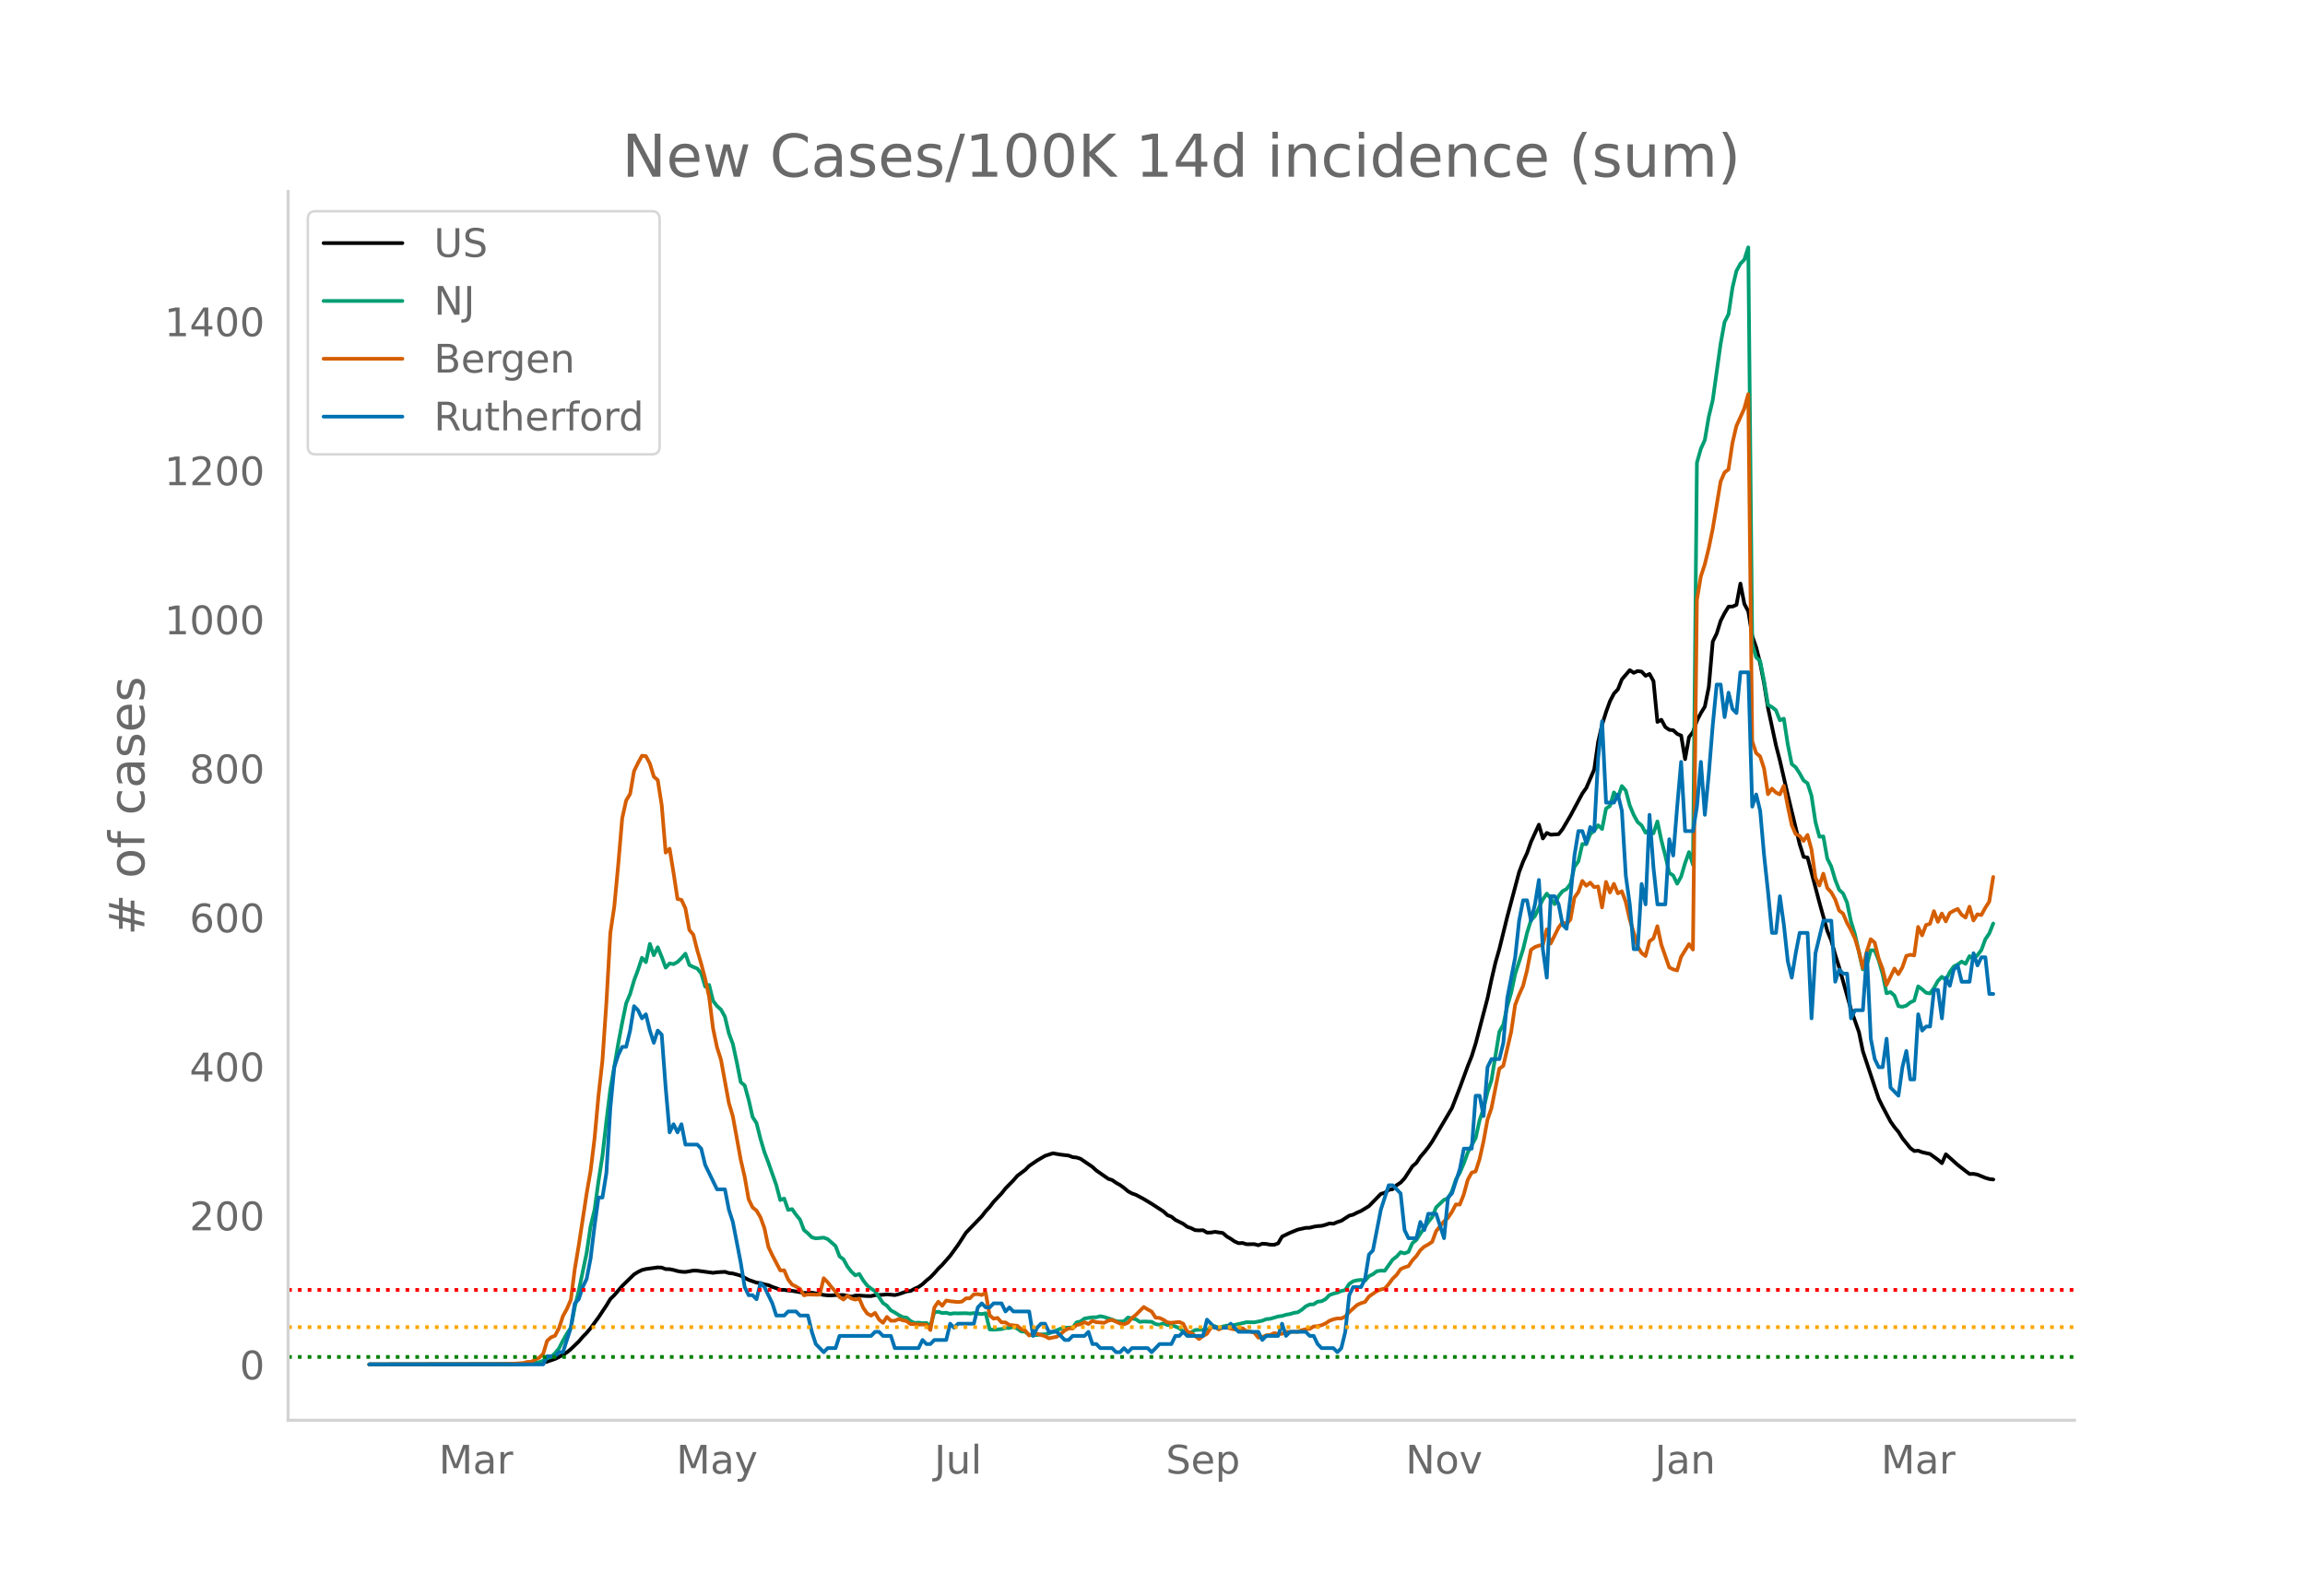 <svg height="864" viewBox="0 0 936 648" width="1248" xmlns="http://www.w3.org/2000/svg" xmlns:xlink="http://www.w3.org/1999/xlink"><defs><style>*{stroke-linecap:butt;stroke-linejoin:round}</style></defs><g id="figure_1"><path d="M0 648h936V0H0z" style="fill:#fff" id="patch_1"/><g id="axes_1"><path d="M117 576.72h725.4V77.76H117z" style="fill:none" id="patch_2"/><path clip-path="url(#p2ac4853258)" d="m149.973 554.039 57.762-.089 6.418-.17 4.814-.273 1.604-.222 1.605-.366 3.209-1.1 1.604-.778 3.21-1.88 1.604-1.326 3.209-3.076 1.604-1.88 1.605-1.643 1.604-1.895 3.21-4.388 3.208-4.828 1.605-2.635 1.604-1.574 3.21-3.723 4.813-4.705 1.605-.982 1.604-.795 1.605-.396 4.813-.662 1.605.074 1.604.618 1.605.026 1.604.325 1.605.444 1.604.276 1.605.085 3.209-.55 1.604.038 6.418.862 1.605-.227 3.209-.173 1.604.5 1.605.167 3.209.887 3.209 1.718 3.209 1.105 1.604.217 1.605.499 1.604.313 1.605.713 1.604.536 1.605.657 1.605.012 1.604.252 1.605.133 4.813.847 1.605.026 1.604-.136 4.814.945 1.604.156 1.605.024 1.604-.149 3.21.01 3.208.664 1.605-.452 1.604-.023 3.21.213 1.604.008 1.604-.379 3.21-.15 1.604-.179 3.209.303 1.604-.378 3.21-1.116 1.604-.196 1.604-.877 1.605-.715 1.604-1.13 1.605-1.5 1.604-1.302 1.605-1.657 1.604-1.847 1.605-1.564 3.209-3.665 3.21-4.41 3.208-4.96 6.418-6.66 1.605-2.072 1.604-1.725 1.605-2.093 3.209-3.385 1.604-2.034 3.21-3.28 1.604-1.856 3.209-2.417 1.604-1.614 3.21-2.19 3.208-1.881 3.21-1.047 3.208.55 3.21.374 1.604.621 1.604.17 1.605.518 4.813 3.283 1.605 1.476 4.814 3.356 1.604.528 1.605 1.107 1.604.9 1.605 1.153 1.604 1.372 1.605.886 1.604.561 3.21 1.717 3.208 1.938 4.814 3.118 1.604 1.489 1.605.624 1.604 1.307 3.21 1.605 1.604 1.19 1.604.566 1.605.802 1.604.096 1.605-.075 1.604.974 1.605-.034 1.604-.283 3.21.47 1.604 1.405 1.604.945 1.605 1.105 1.604.696 1.605-.093 1.604.508 3.21-.03 1.604.446 1.605-.629 1.604.1 1.605.297 1.604.04 1.605-.586 1.604-2.745 3.21-1.537 3.208-1.305 3.21-.696 1.604-.043 1.604-.413 1.605-.258 1.604-.102 1.605-.432 1.604-.55 1.605.119 1.604-.688 1.605-.505 3.209-2.088 1.604-.403 1.605-.826 1.604-.69 3.21-1.968 4.813-4.943 1.604-.459 1.605-1.182 1.604-.279 1.605-1.635 1.604-1.034 1.605-1.728 3.209-4.91 1.604-1.377 1.605-2.454 1.605-1.843 1.604-2.031 1.605-2.333 8.022-13.603 3.21-8.302 3.208-8.746 1.605-4.03 1.604-5.144 4.814-18.378 1.604-7.525 1.605-6.898 1.604-5.623 3.21-13.07 4.813-18.109 1.604-4.242 1.605-3.45 1.604-4.544 3.21-7 1.604 5.6 1.604-2.249 1.605.727 3.209-.227 1.604-2.085 3.21-5.456 4.813-8.989 1.605-2.264 3.209-7.47 1.604-11.278 1.605-6.885 1.604-5.188 1.605-4.412 1.604-3.068 1.605-1.725 1.604-4.041 3.21-3.734 1.604 1.084 1.604-.723 1.605.247 1.604 1.68 1.605-.742 1.604 2.92 1.605 16.556 1.604-.869 1.605 2.962 1.604 1.112 1.605.173 1.604 1.477 1.605.681 1.604 9.585 1.605-8.985 1.604-2.03 1.605-4.642 1.604-3.076 1.605-2.6 1.604-7.999 1.605-18.41 1.604-3.248 1.605-5.182 1.604-3.131 1.605-2.638 1.604-.03 1.605-.698 1.604-8.636 1.605 8.274 1.605 2.989 1.604 10.08 1.605 4.606 1.604 6.36 1.605 8.311 1.604 10.04 3.21 15.026 1.604 6.204 3.209 13.99 4.813 19.948 1.605 5.167 1.604.254 4.814 18.292 3.209 11.534 1.604 3.888 1.605 5.8 1.604 5.084 4.814 17.188 3.209 9.11 1.604 7.79 4.814 14.506 1.604 4.75 1.605 3.253 3.209 6.035 1.604 2.276 1.605 1.916 1.604 2.569 3.21 3.992 1.604 1.191 1.605-.12 1.604.609 3.21.73 3.208 2.35 1.605 1.369 1.604-3.6 4.814 4.303 3.209 2.495 1.604 1.188 1.605-.043 1.604.309 3.21 1.32 1.604.47 1.604.181h0" style="fill:none;stroke:#000;stroke-linecap:round;stroke-width:1.5" id="line2d_1"/><path clip-path="url(#p2ac4853258)" d="m149.973 554.04 60.971-.099 4.814-.235 3.209-.579 1.604-.538 1.605-1.046 1.604-.542 1.605-1.498 1.604-1.963 1.605-3.15 1.604-2.818 1.605-2.449 1.604-8.407 1.605-6.568 3.209-15.373 1.604-10.806 1.605-6.704 1.604-11.582 1.605-10.311 1.604-14.117 1.605-12.907 3.209-18.592 1.605-8.5 1.604-7.814 1.605-3.801 1.604-5.492 1.605-4.306 1.604-4.895 1.605 1.758 1.604-7.426 1.605 4.609 1.604-3.243 1.605 3.934 1.604 4.347 1.605-1.703 1.604.272 1.605-.868 1.604-1.557 1.605-1.82 1.604 4.613 1.605.804 1.604.627 1.605 1.99 1.604 5.354 1.605-.688 1.604 6.47 1.605 2.084 1.604 1.451 1.605 2.91 1.604 6.744 1.605 4.282 1.604 7.43 1.605 8.104 1.604 1.321 1.605 5.778 1.604 7.044 1.605 2.51 1.604 6.371 1.605 5.42 1.604 4.237 3.21 9.13 1.604 6.07 1.605-.613 1.604 4.599 1.605-.304 1.604 2.29 1.605 1.948 1.604 4.245 1.605 1.352 1.604 1.618 1.605.43 3.209-.307 1.604.586 3.21 2.82 1.604 4.197 1.604 1.182 1.605 2.94 1.604 2.081 1.605 1.502 1.604-.586 1.605 2.654 1.604 2.061 1.605 1.27 1.604 1.07 3.21 4.763 1.604 1.1 1.604 1.91 1.605.856 1.604 1.035 1.605.838 1.604.198 1.605 1.42 1.604.747 1.605-.126 1.604.204 1.605-.068 1.604 1.335 1.605-5.75 1.604-.136 1.605.518 1.605-.113 1.604.45 1.605-.245 1.604.054 3.21-.078 1.604.16 1.604-.208 3.21.395 1.604-.32 1.604 6.564 1.605.102 3.209-.245 1.604-.456 1.605.006 1.604-.439 1.605.705 1.604 1.145 1.605.095 1.604 1.363 1.605.099 1.604-.09 1.605-.282 1.604-.037 1.605-.34 4.813-1.953 1.605-.306 1.604-.123 1.605.065 1.604-2.18 1.605-.362 1.604-1.199 3.21-.5h1.604l1.604-.45 1.605.334 3.209 1.042 1.605.65 1.604.134 1.605-.079 1.604-1.54 3.21.72 1.604 1.049 1.604-.164 3.21.14 1.604.933 1.604.239 1.605-.549 1.604.668 1.605.112 1.604.484 1.605.725 1.604 1.19 1.605.722 1.604-.242 1.605-.947 1.604-.126 3.21.04 1.604-.947 1.604-.541 1.605.695 1.604-.555 1.605-.365 1.604.085 3.21-.715 3.208-.736 3.21.03 3.209-.64 1.604-.65 1.605-.13 3.209-.947 1.604-.204 1.605-.508 1.604-.269 1.605-.477 1.604-.252 1.605-1.025 1.604-1.366 1.605-.767 1.604-.068 1.605-1.083 1.604-.153 1.605-.862 1.604-1.656 1.605-.59 1.604-.404 1.605-.692 1.604-.344 1.605-2.5 1.604-1.08 1.605-.389 1.604-.18 1.605.306 1.604-1.812 1.605-.787 1.604-1.216 1.605-.238 1.604.044 3.21-4.53 1.604-1.223 1.604-1.775 1.605.463 1.604-.613 1.605-3.56 1.604-1.288 1.605-2.544 1.605-2.245 1.604-2.49 1.605-1.973 1.604-3.972 3.21-3.055 1.604-.6 1.604-2.847 1.605-4.814 1.604-2.725 1.605-3.802 1.604-4.404 3.21-5.88 1.604-7.256 1.604-4.752 1.605-6.615 1.604-4.84 3.21-19.707 1.604-2.899 1.604-7.501 1.605-5.488 1.604-7.562 3.21-9.988 1.604-6.66 1.604-5.188 1.605-1.696 3.209-6.728 1.604-2.378 1.605 1.877 1.604 2.381 1.605-3.307 1.604-1.976 1.605-.848 1.604-2.082 1.605-6.939 1.604-2.231 1.605-7.024 1.605.061 1.604-4.091 1.605-1.376 1.604-2.204 1.605 1.516 1.604-8.305 1.605-1.073 1.604-5.478 1.605 2.18 1.604-4.762 1.605 1.833 1.604 6.019 1.605 3.86 1.604 2.912 1.605 1.335 1.604 2.974 1.605-1.179 1.604 1.418 1.605-4.804 1.604 7.634 1.605 6.248 1.604 6.997 1.605 1.052 1.604 3.349 1.605-2.865 1.604-5.467 1.605-4.497 1.604 5.127 1.605-163.242 1.604-5.658 1.605-3.553 1.604-9.453 1.605-6.68 3.209-22.953 1.604-8.833 1.605-3.165 1.604-10.764 1.605-6.8 1.604-2.943 1.605-1.662 1.605-4.994 1.604 160.919 1.605 5.576 1.604 1.407 1.605 8.281 1.604 9.61 1.605.896 1.604 1.274 1.605 4.067 1.604-.647 1.605 10.45 1.604 7.993 1.605 1.29 1.604 2.47 1.605 2.889 1.604 1.151 1.605 5.032 1.604 10.655 1.605 5.992 1.604-.095 1.605 8.986 1.604 3.202 1.605 5.39 1.604 4.084 1.605 1.498 1.604 3.714 1.605 7.678 1.604 5.167 3.21 14.274 1.604-1.646 1.604-6.125 1.605.045 1.604 4.026 1.605 5.56 1.604 7.838 1.605-.487 1.604 1.427 1.605 4.265 1.604.276 1.605-.467 1.605-1.288 1.604-.756 1.605-5.78 1.604 1.171 1.605 1.424 1.604.283 1.605-2.221 1.604-2.875 1.605-1.666 1.604 1.352 1.605-3.297 1.604-2.238 1.605-.814 1.604-1.182 1.605.913 1.604-3.134 1.605 1.09 1.604-1.458 1.605-2.116 1.604-4.357 1.605-2.364 1.604-4.043h0" style="fill:none;stroke:#009e73;stroke-linecap:round;stroke-width:1.5" id="line2d_2"/><path clip-path="url(#p2ac4853258)" d="m149.973 554.04 52.949-.097 4.813-.13 4.814-.325 1.604-.454 1.605-.033 1.604-.94 1.605-.747 1.604-1.558 1.605-5.29 1.604-1.429 1.605-.649 1.604-3.051 1.605-4.9 1.604-2.922 1.605-3.7 1.604-12.496 1.605-9.575 3.209-21.064 1.604-9.218 1.605-13.113 1.604-17.397 1.605-14.313 1.604-23.434 1.605-28.367 1.604-10.776 1.605-16.975 1.605-18.792 1.604-7.238 1.605-2.662 1.604-9.282 1.605-3.278 1.604-2.954 1.605.162 1.604 3.019 1.605 5.29 1.604 1.428 1.605 10.16 1.604 19.279 1.605-1.59 1.604 9.834 1.605 10.58 1.604.358 1.605 3.44 1.604 8.796 1.605 1.915 1.604 6.329 1.605 5.485 1.604 6.07 1.605 7.367 1.604 12.886 1.605 7.595 1.604 5.063 3.21 17.527 1.604 5.42 3.209 17.656 1.604 6.946 1.605 9.088 1.604 3.31 1.605 1.299 1.604 2.726 1.605 4.415 1.604 7.594 1.605 3.408 3.209 6.135 1.605-.033 1.604 3.733 1.605 2.077 1.604.779 1.605.974 1.604 2.596 1.605-.357 3.209.098 1.604-.033 1.605-6.653 1.604 1.622 1.605 2.045 1.604 1.753 1.605 2.207 1.604 1.038 1.605-1.525 1.604 1.071 1.605.487 1.604-.454 1.605 3.765 1.604 2.304 1.605.876 1.604-1.103 1.605 2.694 1.604 1.33 1.605-2.401 1.604 1.558h1.605l1.604-.714 1.605.519 1.604.357 1.605 1.2h1.604l1.605.195 1.604-.032 1.605.097 1.604 2.143 1.605-9.12 1.604-2.37 1.605 1.655 1.605-2.142 1.604.292 3.21.325 1.604-.195 1.604-1.298 1.605-.033 1.604-1.59 1.605-.098 1.604.357 1.605-.908 1.604 9.185 1.605 1.33 1.604-.291 1.605 1.785 1.604.032 1.605 1.039 3.209.324 1.604 1.364 1.605.551 1.604 2.013 1.605-.78 1.604.098 3.21.974 1.604.876 3.209-.65 1.604-1.103 1.605-1.46 1.604-.844 1.605.065 1.604-1.428 1.605-.292 1.604-.844 1.605.746 1.604-1.266 1.605.52 3.209.26 1.605-.877 1.604-.292 3.21 1.46 1.604.325 1.604-.649 1.605-1.883 1.604-1.298 3.21-3.213 1.604 1.006 1.604.844 1.605 2.467 1.604.13 1.605.746 1.604 1.071 1.605.162 3.209-.357 1.604.747 1.605 3.18 1.604.52 3.21 2.5 1.604-1.267 1.604-.844 1.605-2.564 1.604-.227 1.605 1.006 1.604-.746 1.605-.065 1.604.487 1.605.324 1.604-.13 1.605-.357 1.604 1.169 1.605.195 1.604.454 1.605 1.98 1.605-.162 1.604-.78 1.605-.13 1.604-.746 1.605.325 1.604-.033 1.605-.843 1.604.13 1.605-.195 1.604.13 1.605-.715 1.604-.389 1.605-.13 1.604-.974 1.605-.13 1.604-.389 1.605-.714 1.604-1.071 1.605-.617 1.604-.357 1.605.033 1.604-.812 1.605-1.785 3.209-2.888 1.604-.747 1.605-.487 1.604-2.207 3.21-2.207 1.604-.65 1.604-.356 1.605-1.85 1.604-2.175 1.605-1.525 1.604-2.337 1.605-.747 1.604-.486 1.605-2.37 1.604-1.72 1.605-2.37 1.605-1.46 1.604-.876 1.605-1.071 1.604-4.35 3.21-3.96 1.604-1.427 1.604-2.435 1.605-3.018 1.604.032 1.605-4.057 1.604-5.94 1.605-2.953 1.604-.487 1.605-4.998 1.604-7.206 1.605-8.795 1.604-4.642 3.21-16.098 1.604-1.136 3.209-13.795 1.604-10.938 1.605-4.154 1.604-3.538 1.605-6.296 1.604-8.374 1.605-1.136 1.604-.584 1.605-.26 1.604-6.362 1.605 5.745 3.209-6.491 1.604-2.11 1.605.747 1.604-1.883 1.605-8.893 1.604-2.24 1.605-4.511 1.605 1.947 1.604-1.266 1.605 1.818 1.604-.26 1.605 8.504 1.604-10.354 1.605 4.285 1.604-3.506 1.605 3.863 1.604-.844 1.605 4.317 1.604 7.173 1.605 5.193 1.604 5.68 1.605 2.694 1.604 1.233 1.605-5.972 1.604-1.169 1.605-4.966 1.604 7.498 3.21 9.218 1.604.811 1.604.422 1.605-5.485 3.209-5.193 1.604 2.207 1.605-141.902 1.604-9.607 1.605-4.9 1.604-6.525 1.605-7.79 3.209-19.311 1.604-3.7 1.605-1.233 1.604-10.744 1.605-6.88 3.209-7.109 1.605-5.842 1.604 140.928 1.605 4.836 1.604 1.33 1.605 4.934 1.604 10.419 1.605-2.24 1.604 1.59 1.605.747 1.604-3.505 1.605 8.276 1.604 7.66 1.605 3.7 1.604.714 1.605 2.045 1.604-2.434 1.605 5.874 1.604 11.393 1.605 3.278 1.604-4.804 1.605 5.81 1.604 1.72 1.605 2.857 1.604 4.576 1.605 1.233 1.604 3.798 1.605 2.888 1.604 3.408 1.605 5.258 1.604 6.784 1.605-6.719 1.604-5.03 1.605 1.395 1.604 6.427 1.605 4.251 1.604 6.524 3.21-6.653 1.604 2.272 1.604-2.727 1.605-4.674 1.605-.486 1.604.26 1.605-11.555 1.604 3.408 1.605-4.187 1.604-.52 1.605-5.095 1.604 4.316 1.605-3.375 1.604 3.18 1.605-3.375 1.604-.909 1.605-.746 1.604 2.337 1.605 1.168 1.604-4.414 1.605 5.583 1.604-2.5 1.605.293 1.604-2.922 1.605-2.531 1.604-9.997h0" style="fill:none;stroke:#d55e00;stroke-linecap:round;stroke-width:1.5" id="line2d_3"/><path clip-path="url(#p2ac4853258)" d="M149.973 554.04h70.598l1.605-3.306h3.209l1.604-1.653h1.605l3.209-9.919 1.604-9.918 1.605-1.653 1.604-4.96 1.605-3.306 1.604-8.265 1.605-13.225 1.604-11.571h1.605l1.604-9.919 1.605-26.45 1.604-16.53 1.605-4.96 1.605-3.305h1.604l1.605-6.613 1.604-9.918 1.605 1.653 1.604 3.306 1.605-1.653 1.604 6.612 1.605 4.96 1.604-4.96 1.605 1.653 1.604 21.49 1.605 18.184 1.604-3.306 1.605 3.306 1.604-3.306 1.605 8.266h4.813l1.605 1.653 1.604 6.612 4.814 9.918h3.209l1.604 8.266 1.605 4.96 3.209 16.53 1.604 9.918 1.605 3.307h1.604l1.605 1.653 1.604-6.613 1.605 1.653 3.209 6.613 1.604 4.959h3.21l1.604-1.653h3.21l1.604 1.653h3.209l1.604 6.612 1.605 4.96 3.209 3.306 1.604-1.653h3.21l1.604-4.96h12.836l1.604-1.653h1.605l1.604 1.653h3.21l1.604 4.96H373l1.604-3.306 1.605 1.653h1.604l1.605-1.653h4.814l1.604-6.613 1.605 1.653 1.604-1.653h6.418l1.605-6.612 1.604-1.653 1.605 1.653h1.604l1.605-1.653h3.209l1.604 3.306 1.605-1.653 1.604 1.653h6.418l1.605 9.918 1.604-3.306 1.605-1.653h1.604l1.605 3.306h3.209l3.209 3.307h1.604l1.605-1.654h4.813l1.605-1.653 1.604 4.96h1.605l1.604 1.653h4.814l1.605 1.653h1.604l1.605-1.653 1.604 1.653 1.605-1.653h6.418l1.604 1.653 3.21-3.306h4.813l1.604-3.307h1.605l1.604-1.653 1.605 1.653h6.418l1.604-6.612 3.21 3.306h4.813l1.604-1.653 3.21 3.306h8.022l1.605 3.307 1.604-1.654h4.814l1.604-4.959 1.605 4.96 1.604-1.654h6.418l1.605 1.653h1.604l1.605 3.307 1.604 1.653h4.814l1.604 1.653 1.605-1.653 1.604-6.613 1.605-14.877 1.604-3.307h3.21l1.604-3.306 1.604-9.918 1.605-1.653 3.209-16.531 3.209-9.919h1.604l3.21 3.307 1.604 14.877 1.604 3.306h3.21l1.604-6.612 1.605 3.306 1.604-6.612h3.209l3.21 9.918 1.604-16.53 1.604-1.653 3.21-9.919 1.604-8.265h3.209l1.604-21.49h1.605l1.604 8.265 1.605-19.837 1.604-3.306h3.21l1.604-6.612 1.604-18.184 3.21-16.531 1.604-14.878 1.604-8.265h1.605l1.604 8.265 1.605-6.612 1.604-9.919 1.605 28.103 1.604 11.571 1.605-33.061h1.604l1.605 3.306 1.604 8.265 1.605 1.653 1.604-13.224 1.605-16.531 1.604-9.919h1.605l1.605 4.96 1.604-6.613 1.605 1.653 1.604-29.755 1.605-14.878 1.604 33.062h3.21l1.604-3.306 1.604 6.612 1.605 26.45 1.604 11.57 1.605 18.185h1.604l1.605-26.45 1.604 8.266 1.605-36.368 1.604 21.49 1.605 14.878h3.209l1.604-26.45 1.605 6.613 1.604-19.837 1.605-18.184 1.604 28.102h3.21l1.604-9.918 1.604-18.184 1.605 21.49 1.604-16.53 1.605-19.838 1.604-16.53h1.605l1.604 13.224 1.605-9.918 1.604 6.612 1.605 1.653 1.604-16.53h3.21l1.604 54.55 1.605-4.958 1.604 6.612 1.605 18.184 1.604 14.878 1.605 16.53h1.604l1.605-14.877 1.604 11.571 1.605 14.878 1.604 6.612 1.605-9.918 1.604-8.266h3.21l1.604 34.715 1.604-26.45 3.21-13.224h3.208l1.605 24.796 1.604-4.959 1.605 1.653h1.604l1.605 18.184 1.604-3.306h3.21l1.604-23.143 1.604 34.714 1.605 8.266 1.604 3.306h1.605l1.604-11.572 1.605 19.837 3.209 3.307 1.604-11.572 1.605-6.612 1.605 11.571h1.604l1.605-26.449 1.604 6.612 1.605-1.653h1.604l1.605-14.877h1.604l1.605 11.571 1.604-16.53 1.605 3.305 1.604-6.612 1.605-1.653 1.604 6.612h3.21l1.604-11.571 1.604 4.959 1.605-3.306h1.604l1.605 14.878h1.604" style="fill:none;stroke:#0072b2;stroke-linecap:round;stroke-width:1.5" id="line2d_4"/><path clip-path="url(#p2ac4853258)" d="M117 551.014h725.4" style="fill:none;stroke:green;stroke-dasharray:1.5,2.475;stroke-dashoffset:0;stroke-width:1.5" id="line2d_5"/><path clip-path="url(#p2ac4853258)" d="M117 538.912h725.4" style="fill:none;stroke:orange;stroke-dasharray:1.5,2.475;stroke-dashoffset:0;stroke-width:1.5" id="line2d_6"/><path clip-path="url(#p2ac4853258)" d="M117 523.784h725.4" style="fill:none;stroke:red;stroke-dasharray:1.5,2.475;stroke-dashoffset:0;stroke-width:1.5" id="line2d_7"/><path d="M117 576.72V77.76" style="fill:none;stroke:#d3d3d3;stroke-linecap:square;stroke-linejoin:miter;stroke-width:1.25" id="patch_3"/><path d="M117 576.72h725.4" style="fill:none;stroke:#d3d3d3;stroke-linecap:square;stroke-linejoin:miter;stroke-width:1.25" id="patch_4"/><g id="matplotlib.axis_1"><g id="xtick_1"><g style="fill:#696969" transform="matrix(.16 0 0 -.16 178.2 598.378)" id="text_1"><defs><path d="M9.813 72.906h14.703l18.593-49.61 18.703 49.61h14.704V0H66.89v64.016l-18.797-50h-9.907l-18.796 50V0H9.813z" id="DejaVuSans-77"/><path d="M34.281 27.484q-10.89 0-15.093-2.484-4.204-2.484-4.204-8.5 0-4.781 3.157-7.594 3.156-2.797 8.562-2.797 7.485 0 12 5.297 4.516 5.297 4.516 14.078v2zm17.922 3.72V0H43.22v8.297Q40.14 3.328 35.547.953q-4.594-2.375-11.234-2.375-8.391 0-13.36 4.719Q6 8.016 6 15.922q0 9.219 6.172 13.906 6.187 4.688 18.437 4.688h12.61v.89q0 6.203-4.078 9.594-4.078 3.39-11.453 3.39-4.688 0-9.141-1.124-4.438-1.125-8.531-3.375v8.312q4.921 1.906 9.562 2.844 4.64.953 9.031.953 11.875 0 17.735-6.156 5.86-6.14 5.86-18.64z" id="DejaVuSans-97"/><path d="M41.11 46.297q-1.516.875-3.297 1.281Q36.03 48 33.89 48q-7.625 0-11.703-4.953-4.079-4.953-4.079-14.234V0H9.08v54.688h9.03v-8.5q2.844 4.984 7.375 7.39Q30.031 56 36.531 56q.922 0 2.047-.125 1.125-.11 2.484-.36z" id="DejaVuSans-114"/></defs><use xlink:href="#DejaVuSans-77"/><use x="86.279" xlink:href="#DejaVuSans-97"/><use x="147.559" xlink:href="#DejaVuSans-114"/></g></g><g id="xtick_2"><g style="fill:#696969" transform="matrix(.16 0 0 -.16 274.63 598.378)" id="text_2"><defs><path d="M32.172-5.078q-3.797-9.766-7.422-12.735-3.61-2.984-9.656-2.984H7.906v7.516h5.282q3.703 0 5.75 1.765Q21-9.766 23.483-3.219l1.61 4.094-22.11 53.813H12.5l17.094-42.766 17.093 42.766h9.516z" id="DejaVuSans-121"/></defs><use xlink:href="#DejaVuSans-77"/><use x="86.279" xlink:href="#DejaVuSans-97"/><use x="147.559" xlink:href="#DejaVuSans-121"/></g></g><g id="xtick_3"><g style="fill:#696969" transform="matrix(.16 0 0 -.16 379.393 598.378)" id="text_3"><defs><path d="M9.813 72.906h9.859V5.078q0-13.187-5-19.14-5-5.954-16.094-5.954h-3.75v8.297h3.078q6.531 0 9.219 3.672Q9.813-4.39 9.813 5.078z" id="DejaVuSans-74"/><path d="M8.5 21.578v33.11h8.984V21.922q0-7.766 3.016-11.656 3.031-3.875 9.094-3.875 7.265 0 11.484 4.64 4.234 4.64 4.234 12.656v31h8.985V0h-8.984v8.406Q42.047 3.422 37.718 1q-4.313-2.422-10.032-2.422-9.421 0-14.312 5.86Q8.5 10.296 8.5 21.578zM31.11 56z" id="DejaVuSans-117"/><path d="M9.422 75.984h8.984V0H9.422z" id="DejaVuSans-108"/></defs><use xlink:href="#DejaVuSans-74"/><use x="29.492" xlink:href="#DejaVuSans-117"/><use x="92.871" xlink:href="#DejaVuSans-108"/></g></g><g id="xtick_4"><g style="fill:#696969" transform="matrix(.16 0 0 -.16 473.445 598.378)" id="text_4"><defs><path d="M53.516 70.516V60.89q-5.61 2.687-10.594 4-4.984 1.328-9.625 1.328-8.047 0-12.422-3.125t-4.375-8.89q0-4.845 2.906-7.313 2.907-2.453 11.016-3.97l5.953-1.218q11.031-2.11 16.281-7.406 5.25-5.297 5.25-14.172 0-10.61-7.11-16.078-7.093-5.469-20.812-5.469-5.172 0-11.015 1.172Q13.14.922 6.89 3.219v10.156q6-3.36 11.765-5.078 5.766-1.703 11.328-1.703 8.438 0 13.032 3.312 4.593 3.328 4.593 9.485 0 5.359-3.297 8.39-3.296 3.032-10.812 4.547L27.484 33.5q-11.03 2.188-15.968 6.875-4.922 4.688-4.922 13.047 0 9.672 6.812 15.234 6.813 5.563 18.766 5.563 5.14 0 10.453-.938 5.328-.922 10.89-2.765z" id="DejaVuSans-83"/><path d="M56.203 29.594v-4.39H14.891q.593-9.282 5.593-14.142 5-4.859 13.938-4.859 5.172 0 10.031 1.266 4.86 1.265 9.656 3.812v-8.5Q49.266.734 44.187-.344 39.11-1.422 33.892-1.422q-13.094 0-20.735 7.61-7.64 7.625-7.64 20.625 0 13.421 7.25 21.296Q20.016 56 32.328 56q11.031 0 17.453-7.11 6.422-7.093 6.422-19.296zm-8.984 2.64q-.094 7.36-4.125 11.75-4.032 4.407-10.672 4.407-7.516 0-12.031-4.25-4.516-4.25-5.203-11.97z" id="DejaVuSans-101"/><path d="M18.11 8.203v-29H9.077v75.484h9.031v-8.296q2.844 4.875 7.157 7.234Q29.594 56 35.594 56q9.968 0 16.187-7.906 6.235-7.907 6.235-20.797T51.78 6.484q-6.218-7.906-16.187-7.906-6 0-10.328 2.375-4.313 2.375-7.157 7.25zm30.578 19.094q0 9.906-4.079 15.547-4.078 5.64-11.203 5.64-7.14 0-11.218-5.64-4.079-5.64-4.079-15.547 0-9.906 4.078-15.547 4.079-5.64 11.22-5.64 7.124 0 11.202 5.64t4.078 15.547z" id="DejaVuSans-112"/></defs><use xlink:href="#DejaVuSans-83"/><use x="63.477" xlink:href="#DejaVuSans-101"/><use x="125" xlink:href="#DejaVuSans-112"/></g></g><g id="xtick_5"><g style="fill:#696969" transform="matrix(.16 0 0 -.16 570.785 598.378)" id="text_5"><defs><path d="M9.813 72.906h13.28l32.329-60.984v60.984h9.562V0h-13.28L19.39 60.984V0H9.813z" id="DejaVuSans-78"/><path d="M30.61 48.39q-7.22 0-11.422-5.64-4.204-5.64-4.204-15.453 0-9.813 4.172-15.453 4.188-5.64 11.453-5.64 7.188 0 11.375 5.655 4.203 5.672 4.203 15.438 0 9.719-4.203 15.406-4.187 5.688-11.375 5.688zm0 7.61q11.718 0 18.406-7.625 6.703-7.61 6.703-21.078 0-13.422-6.703-21.078-6.688-7.64-18.407-7.64-11.765 0-18.437 7.64-6.656 7.656-6.656 21.078 0 13.469 6.656 21.078Q18.844 56 30.609 56z" id="DejaVuSans-111"/><path d="M2.984 54.688H12.5L29.594 8.797l17.093 45.89h9.516L35.687 0H23.485z" id="DejaVuSans-118"/></defs><use xlink:href="#DejaVuSans-78"/><use x="74.805" xlink:href="#DejaVuSans-111"/><use x="135.986" xlink:href="#DejaVuSans-118"/></g></g><g id="xtick_6"><g style="fill:#696969" transform="matrix(.16 0 0 -.16 671.943 598.378)" id="text_6"><defs><path d="M54.89 33.016V0h-8.984v32.719q0 7.765-3.031 11.61-3.031 3.858-9.078 3.858-7.281 0-11.484-4.64-4.204-4.625-4.204-12.64V0H9.08v54.688h9.03v-8.5q3.235 4.937 7.594 7.374Q30.078 56 35.797 56q9.422 0 14.25-5.828 4.844-5.828 4.844-17.156z" id="DejaVuSans-110"/></defs><use xlink:href="#DejaVuSans-74"/><use x="29.492" xlink:href="#DejaVuSans-97"/><use x="90.771" xlink:href="#DejaVuSans-110"/></g></g><g id="xtick_7"><g style="fill:#696969" transform="matrix(.16 0 0 -.16 763.848 598.378)" id="text_7"><use xlink:href="#DejaVuSans-77"/><use x="86.279" xlink:href="#DejaVuSans-97"/><use x="147.559" xlink:href="#DejaVuSans-114"/></g></g></g><g id="matplotlib.axis_2"><g id="ytick_1"><g style="fill:#696969" transform="matrix(.16 0 0 -.16 97.32 560.119)" id="text_8"><defs><path d="M31.781 66.406q-7.61 0-11.453-7.5Q16.5 51.422 16.5 36.375q0-14.984 3.828-22.484 3.844-7.5 11.453-7.5 7.672 0 11.5 7.5 3.844 7.5 3.844 22.484 0 15.047-3.844 22.531-3.828 7.5-11.5 7.5zm0 7.813q12.266 0 18.735-9.703 6.468-9.688 6.468-28.141 0-18.406-6.468-28.11-6.47-9.687-18.735-9.687-12.25 0-18.718 9.688-6.47 9.703-6.47 28.109 0 18.453 6.47 28.14Q19.53 74.22 31.78 74.22z" id="DejaVuSans-48"/></defs><use xlink:href="#DejaVuSans-48"/></g></g><g id="ytick_2"><g style="fill:#696969" transform="matrix(.16 0 0 -.16 76.96 499.606)" id="text_9"><defs><path d="M19.188 8.297h34.421V0H7.33v8.297q5.609 5.812 15.296 15.594 9.703 9.797 12.188 12.64 4.734 5.313 6.609 9 1.89 3.688 1.89 7.25 0 5.813-4.078 9.469-4.078 3.672-10.625 3.672-4.64 0-9.797-1.61-5.14-1.609-11-4.89v9.969Q13.767 71.78 18.938 73q5.188 1.219 9.485 1.219 11.328 0 18.062-5.672 6.735-5.656 6.735-15.125 0-4.5-1.688-8.531-1.672-4.016-6.125-9.485-1.218-1.422-7.765-8.187-6.532-6.766-18.453-18.922z" id="DejaVuSans-50"/></defs><use xlink:href="#DejaVuSans-50"/><use x="63.623" xlink:href="#DejaVuSans-48"/><use x="127.246" xlink:href="#DejaVuSans-48"/></g></g><g id="ytick_3"><g style="fill:#696969" transform="matrix(.16 0 0 -.16 76.96 439.093)" id="text_10"><defs><path d="M37.797 64.313 12.89 25.39h24.906zm-2.594 8.593H47.61V25.391h10.407v-8.203H47.609V0h-9.812v17.188H4.89v9.515z" id="DejaVuSans-52"/></defs><use xlink:href="#DejaVuSans-52"/><use x="63.623" xlink:href="#DejaVuSans-48"/><use x="127.246" xlink:href="#DejaVuSans-48"/></g></g><g id="ytick_4"><g style="fill:#696969" transform="matrix(.16 0 0 -.16 76.96 378.58)" id="text_11"><defs><path d="M33.016 40.375q-6.641 0-10.532-4.547-3.875-4.531-3.875-12.437 0-7.86 3.875-12.438 3.891-4.562 10.532-4.562 6.64 0 10.515 4.562 3.875 4.578 3.875 12.438 0 7.906-3.875 12.437-3.875 4.547-10.515 4.547zm19.578 30.922v-8.984q-3.719 1.75-7.5 2.671-3.782.938-7.5.938-9.766 0-14.922-6.594-5.14-6.594-5.875-19.922 2.875 4.25 7.219 6.516 4.359 2.266 9.578 2.266 10.984 0 17.36-6.672 6.374-6.657 6.374-18.125 0-11.235-6.64-18.032-6.641-6.78-17.672-6.78-12.657 0-19.344 9.687-6.688 9.703-6.688 28.109 0 17.281 8.204 27.563 8.203 10.28 22.015 10.28 3.719 0 7.5-.734t7.89-2.187z" id="DejaVuSans-54"/></defs><use xlink:href="#DejaVuSans-54"/><use x="63.623" xlink:href="#DejaVuSans-48"/><use x="127.246" xlink:href="#DejaVuSans-48"/></g></g><g id="ytick_5"><g style="fill:#696969" transform="matrix(.16 0 0 -.16 76.96 318.068)" id="text_12"><defs><path d="M31.781 34.625q-7.031 0-11.062-3.766-4.016-3.765-4.016-10.343 0-6.594 4.016-10.36Q24.75 6.391 31.78 6.391q7.032 0 11.078 3.78 4.063 3.798 4.063 10.345 0 6.578-4.031 10.343-4.016 3.766-11.11 3.766zm-9.86 4.188q-6.343 1.562-9.89 5.906Q8.5 49.079 8.5 55.329q0 8.733 6.219 13.812 6.234 5.078 17.062 5.078 10.89 0 17.094-5.078 6.203-5.079 6.203-13.813 0-6.25-3.547-10.61-3.531-4.343-9.828-5.906 7.125-1.656 11.094-6.5 3.984-4.828 3.984-11.796 0-10.61-6.468-16.282-6.47-5.656-18.532-5.656-12.047 0-18.531 5.656-6.469 5.672-6.469 16.282 0 6.968 4 11.797 4.016 4.843 11.14 6.5zM18.314 54.39q0-5.657 3.53-8.828 3.548-3.172 9.938-3.172 6.36 0 9.938 3.172 3.593 3.171 3.593 8.828 0 5.672-3.593 8.843-3.578 3.172-9.938 3.172-6.39 0-9.937-3.172-3.532-3.172-3.532-8.843z" id="DejaVuSans-56"/></defs><use xlink:href="#DejaVuSans-56"/><use x="63.623" xlink:href="#DejaVuSans-48"/><use x="127.246" xlink:href="#DejaVuSans-48"/></g></g><g id="ytick_6"><g style="fill:#696969" transform="matrix(.16 0 0 -.16 66.78 257.555)" id="text_13"><defs><path d="M12.406 8.297h16.11v55.625l-17.532-3.516v8.985l17.438 3.515h9.86V8.296H54.39V0H12.406z" id="DejaVuSans-49"/></defs><use xlink:href="#DejaVuSans-49"/><use x="63.623" xlink:href="#DejaVuSans-48"/><use x="127.246" xlink:href="#DejaVuSans-48"/><use x="190.869" xlink:href="#DejaVuSans-48"/></g></g><g id="ytick_7"><g style="fill:#696969" transform="matrix(.16 0 0 -.16 66.78 197.043)" id="text_14"><use xlink:href="#DejaVuSans-49"/><use x="63.623" xlink:href="#DejaVuSans-50"/><use x="127.246" xlink:href="#DejaVuSans-48"/><use x="190.869" xlink:href="#DejaVuSans-48"/></g></g><g id="ytick_8"><g style="fill:#696969" transform="matrix(.16 0 0 -.16 66.78 136.53)" id="text_15"><use xlink:href="#DejaVuSans-49"/><use x="63.623" xlink:href="#DejaVuSans-52"/><use x="127.246" xlink:href="#DejaVuSans-48"/><use x="190.869" xlink:href="#DejaVuSans-48"/></g></g><g style="fill:#696969" transform="matrix(0 -.2 -.2 0 58.62 379.813)" id="text_16"><defs><path d="M51.125 44H36.922l-4.11-16.313h14.313zm-7.328 27.781-5.078-20.265h14.265L58.11 71.78h7.813L60.89 51.516h15.234V44h-17.14l-4-16.313h15.53V20.22H53.079L48 0h-7.813l5.032 20.219H30.906L25.875 0h-7.86l5.079 20.219H7.719v7.468h17.187L29 44H13.281v7.516h17.625l4.985 20.265z" id="DejaVuSans-35"/><path d="M37.11 75.984V68.5h-8.594q-4.828 0-6.72-1.953-1.874-1.953-1.874-7.031v-4.828h14.797v-6.985H19.922V0H10.89v47.703H2.297v6.984h8.594V58.5q0 9.125 4.25 13.297 4.25 4.187 13.468 4.187z" id="DejaVuSans-102"/><path d="M48.781 52.594v-8.407q-3.812 2.11-7.64 3.157-3.828 1.047-7.735 1.047-8.75 0-13.593-5.547-4.829-5.532-4.829-15.547 0-10.016 4.829-15.563 4.843-5.53 13.593-5.53 3.907 0 7.735 1.046 3.828 1.047 7.64 3.156V2.094Q45.016.344 40.984-.531q-4.015-.89-8.562-.89-12.36 0-19.64 7.765-7.266 7.765-7.266 20.953 0 13.375 7.343 21.031Q20.22 56 33.016 56q4.14 0 8.093-.86 3.953-.843 7.672-2.546z" id="DejaVuSans-99"/><path d="M44.281 53.078v-8.5q-3.797 1.953-7.906 2.922-4.094.984-8.5.984-6.688 0-10.031-2.047-3.344-2.046-3.344-6.156 0-3.125 2.39-4.906 2.391-1.781 9.626-3.39l3.078-.688q9.562-2.047 13.593-5.781 4.032-3.735 4.032-10.422 0-7.625-6.032-12.078-6.03-4.438-16.578-4.438-4.39 0-9.156.86Q10.688.296 5.422 2v9.281q4.984-2.594 9.812-3.89 4.829-1.282 9.579-1.282 6.343 0 9.75 2.172 3.421 2.172 3.421 6.125 0 3.656-2.468 5.61-2.453 1.953-10.813 3.765l-3.125.735q-8.344 1.75-12.062 5.39-3.704 3.64-3.704 9.985 0 7.718 5.47 11.906Q16.75 56 26.811 56q4.97 0 9.36-.734 4.406-.72 8.11-2.188z" id="DejaVuSans-115"/></defs><use xlink:href="#DejaVuSans-35"/><use x="83.789" xlink:href="#DejaVuSans-32"/><use x="115.576" xlink:href="#DejaVuSans-111"/><use x="176.758" xlink:href="#DejaVuSans-102"/><use x="211.963" xlink:href="#DejaVuSans-32"/><use x="243.75" xlink:href="#DejaVuSans-99"/><use x="298.73" xlink:href="#DejaVuSans-97"/><use x="360.01" xlink:href="#DejaVuSans-115"/><use x="412.109" xlink:href="#DejaVuSans-101"/><use x="473.633" xlink:href="#DejaVuSans-115"/></g></g><g style="fill:#696969" transform="matrix(.24 0 0 -.24 252.577 71.76)" id="text_17"><defs><path d="M4.203 54.688h8.985l11.234-42.672 11.172 42.672h10.593l11.235-42.672 11.187 42.672h8.985L63.28 0H52.688L40.922 44.828 29.109 0H18.5z" id="DejaVuSans-119"/><path d="M64.406 67.281v-10.39q-4.984 4.64-10.625 6.922-5.64 2.296-11.984 2.296-12.5 0-19.14-7.64-6.641-7.64-6.641-22.094 0-14.406 6.64-22.047 6.64-7.64 19.14-7.64 6.345 0 11.985 2.296 5.64 2.297 10.625 6.938V5.609Q59.234 2.094 53.437.33q-5.78-1.75-12.218-1.75-16.563 0-26.094 10.124-9.516 10.14-9.516 27.672 0 17.578 9.516 27.703 9.531 10.14 26.094 10.14 6.531 0 12.312-1.734 5.797-1.734 10.875-5.203z" id="DejaVuSans-67"/><path d="M25.39 72.906h8.297L8.297-9.28H0z" id="DejaVuSans-47"/><path d="M9.813 72.906h9.859V42.094L52.39 72.906h12.703L28.906 38.922 67.672 0H54.688L19.672 35.11V0h-9.86z" id="DejaVuSans-75"/><path d="M45.406 46.39v29.594h8.985V0h-8.985v8.203Q42.578 3.328 38.25.953q-4.313-2.375-10.375-2.375-9.906 0-16.14 7.906-6.22 7.922-6.22 20.813 0 12.89 6.22 20.797Q17.968 56 27.874 56q6.063 0 10.375-2.375 4.328-2.36 7.156-7.234zm-30.61-19.093q0-9.906 4.079-15.547 4.078-5.64 11.203-5.64 7.125 0 11.219 5.64 4.11 5.64 4.11 15.547 0 9.906-4.11 15.547-4.094 5.64-11.219 5.64-7.125 0-11.203-5.64-4.078-5.64-4.078-15.547z" id="DejaVuSans-100"/><path d="M9.422 54.688h8.984V0H9.422zm0 21.296h8.984v-11.39H9.422z" id="DejaVuSans-105"/><path d="M31 75.875q-6.531-11.219-9.719-22.219-3.172-10.984-3.172-22.265 0-11.266 3.203-22.328Q24.517-2 31-13.188h-7.813Q15.875-1.704 12.235 9.375q-3.64 11.078-3.64 22.016 0 10.89 3.61 21.922 3.624 11.046 10.983 22.562z" id="DejaVuSans-40"/><path d="M52 44.188q3.375 6.062 8.063 8.937Q64.75 56 71.093 56q8.548 0 13.188-5.984 4.64-5.97 4.64-17V0h-9.03v32.719q0 7.86-2.797 11.656-2.781 3.813-8.485 3.813-6.984 0-11.046-4.641-4.047-4.625-4.047-12.64V0h-9.032v32.719q0 7.906-2.78 11.687-2.782 3.782-8.595 3.782-6.89 0-10.953-4.657-4.047-4.656-4.047-12.625V0H9.08v54.688h9.03v-8.5q3.078 5.03 7.375 7.421Q29.781 56 35.687 56q5.97 0 10.141-3.031Q50 49.953 52 44.187z" id="DejaVuSans-109"/><path d="M8.016 75.875h7.812q7.313-11.516 10.953-22.563 3.64-11.03 3.64-21.921 0-10.938-3.64-22.016-3.64-11.078-10.953-22.563H8.016Q14.5-2 17.703 9.063q3.203 11.063 3.203 22.329 0 11.28-3.203 22.265-3.203 11-9.687 22.219z" id="DejaVuSans-41"/></defs><use xlink:href="#DejaVuSans-78"/><use x="74.805" xlink:href="#DejaVuSans-101"/><use x="136.328" xlink:href="#DejaVuSans-119"/><use x="218.115" xlink:href="#DejaVuSans-32"/><use x="249.902" xlink:href="#DejaVuSans-67"/><use x="319.727" xlink:href="#DejaVuSans-97"/><use x="381.006" xlink:href="#DejaVuSans-115"/><use x="433.105" xlink:href="#DejaVuSans-101"/><use x="494.629" xlink:href="#DejaVuSans-115"/><use x="546.729" xlink:href="#DejaVuSans-47"/><use x="580.42" xlink:href="#DejaVuSans-49"/><use x="644.043" xlink:href="#DejaVuSans-48"/><use x="707.666" xlink:href="#DejaVuSans-48"/><use x="771.289" xlink:href="#DejaVuSans-75"/><use x="836.865" xlink:href="#DejaVuSans-32"/><use x="868.652" xlink:href="#DejaVuSans-49"/><use x="932.275" xlink:href="#DejaVuSans-52"/><use x="995.898" xlink:href="#DejaVuSans-100"/><use x="1059.375" xlink:href="#DejaVuSans-32"/><use x="1091.162" xlink:href="#DejaVuSans-105"/><use x="1118.945" xlink:href="#DejaVuSans-110"/><use x="1182.324" xlink:href="#DejaVuSans-99"/><use x="1237.305" xlink:href="#DejaVuSans-105"/><use x="1265.088" xlink:href="#DejaVuSans-100"/><use x="1328.564" xlink:href="#DejaVuSans-101"/><use x="1390.088" xlink:href="#DejaVuSans-110"/><use x="1453.467" xlink:href="#DejaVuSans-99"/><use x="1508.447" xlink:href="#DejaVuSans-101"/><use x="1569.971" xlink:href="#DejaVuSans-32"/><use x="1601.758" xlink:href="#DejaVuSans-40"/><use x="1640.771" xlink:href="#DejaVuSans-115"/><use x="1692.871" xlink:href="#DejaVuSans-117"/><use x="1756.25" xlink:href="#DejaVuSans-109"/><use x="1853.662" xlink:href="#DejaVuSans-41"/></g><g id="legend_1"><path d="M128.2 184.5h136.45q3.2 0 3.2-3.2V88.96q0-3.2-3.2-3.2H128.2q-3.2 0-3.2 3.2v92.34q0 3.2 3.2 3.2z" style="fill:none;opacity:.8;stroke:#ccc;stroke-linejoin:miter" id="patch_5"/><path d="M131.4 98.718h32" style="fill:none;stroke:#000;stroke-linecap:round;stroke-width:1.5" id="line2d_8"/><g style="fill:#696969" transform="matrix(.16 0 0 -.16 176.2 104.317)" id="text_18"><defs><path d="M8.688 72.906h9.921V28.61q0-11.718 4.235-16.875 4.25-5.14 13.781-5.14 9.469 0 13.719 5.14 4.25 5.157 4.25 16.875v44.297H64.5V27.391q0-14.25-7.063-21.532-7.046-7.28-20.812-7.28-13.828 0-20.89 7.28-7.047 7.282-7.047 21.532z" id="DejaVuSans-85"/></defs><use xlink:href="#DejaVuSans-85"/><use x="73.193" xlink:href="#DejaVuSans-83"/></g><path d="M131.4 122.203h32" style="fill:none;stroke:#009e73;stroke-linecap:round;stroke-width:1.5" id="line2d_10"/><g style="fill:#696969" transform="matrix(.16 0 0 -.16 176.2 127.802)" id="text_19"><use xlink:href="#DejaVuSans-78"/><use x="74.805" xlink:href="#DejaVuSans-74"/></g><path d="M131.4 145.688h32" style="fill:none;stroke:#d55e00;stroke-linecap:round;stroke-width:1.5" id="line2d_12"/><g style="fill:#696969" transform="matrix(.16 0 0 -.16 176.2 151.287)" id="text_20"><defs><path d="M19.672 34.813V8.108H35.5q7.953 0 11.781 3.297 3.844 3.297 3.844 10.078 0 6.844-3.844 10.078-3.828 3.25-11.781 3.25zm0 29.984V42.828h14.61q7.218 0 10.75 2.703 3.546 2.719 3.546 8.282 0 5.515-3.547 8.25-3.531 2.734-10.75 2.734zm-9.86 8.11h25.204q11.28 0 17.375-4.688Q58.5 63.53 58.5 54.89q0-6.703-3.125-10.657-3.125-3.953-9.188-4.922 7.282-1.562 11.313-6.53 4.031-4.954 4.031-12.376 0-9.765-6.64-15.093Q48.25 0 35.984 0H9.812z" id="DejaVuSans-66"/><path d="M45.406 27.984q0 9.766-4.031 15.125-4.016 5.375-11.297 5.375-7.219 0-11.25-5.375-4.031-5.359-4.031-15.125 0-9.718 4.031-15.093t11.25-5.375q7.281 0 11.297 5.375 4.031 5.375 4.031 15.093zm8.985-21.203q0-13.953-6.203-20.765Q42-20.797 29.203-20.797q-4.734 0-8.937.703-4.203.703-8.157 2.172v8.735q3.954-2.141 7.813-3.157 3.86-1.031 7.86-1.031 8.843 0 13.234 4.61 4.39 4.609 4.39 13.937v4.453q-2.781-4.844-7.125-7.234Q33.938 0 27.875 0 17.828 0 11.672 7.656q-6.156 7.672-6.156 20.328 0 12.688 6.156 20.344Q17.828 56 27.875 56q6.063 0 10.406-2.39 4.344-2.391 7.125-7.22v8.297h8.985z" id="DejaVuSans-103"/></defs><use xlink:href="#DejaVuSans-66"/><use x="68.604" xlink:href="#DejaVuSans-101"/><use x="130.127" xlink:href="#DejaVuSans-114"/><use x="169.49" xlink:href="#DejaVuSans-103"/><use x="232.967" xlink:href="#DejaVuSans-101"/><use x="294.49" xlink:href="#DejaVuSans-110"/></g><path d="M131.4 169.173h32" style="fill:none;stroke:#0072b2;stroke-linecap:round;stroke-width:1.5" id="line2d_14"/><g style="fill:#696969" transform="matrix(.16 0 0 -.16 176.2 174.773)" id="text_21"><defs><path d="M44.39 34.188q3.172-1.079 6.172-4.594 3-3.516 6.032-9.672L66.609 0H56l-9.313 18.703q-3.624 7.328-7.015 9.719-3.39 2.39-9.25 2.39h-10.75V0h-9.86v72.906h22.266q12.5 0 18.656-5.234 6.157-5.219 6.157-15.766 0-6.89-3.203-11.437-3.204-4.532-9.297-6.282zM19.673 64.797V38.922h12.406q7.125 0 10.766 3.297 3.64 3.297 3.64 9.687 0 6.39-3.64 9.64-3.64 3.25-10.766 3.25z" id="DejaVuSans-82"/><path d="M18.313 70.219V54.688h18.5v-6.985h-18.5V18.016q0-6.688 1.828-8.594 1.828-1.906 7.453-1.906h9.218V0h-9.218q-10.407 0-14.36 3.875-3.953 3.89-3.953 14.14v29.688H2.687v6.984h6.594V70.22z" id="DejaVuSans-116"/><path d="M54.89 33.016V0h-8.984v32.719q0 7.765-3.031 11.61-3.031 3.858-9.078 3.858-7.281 0-11.484-4.64-4.204-4.625-4.204-12.64V0H9.08v75.984h9.03V46.188q3.235 4.937 7.594 7.374Q30.078 56 35.797 56q9.422 0 14.25-5.828 4.844-5.828 4.844-17.156z" id="DejaVuSans-104"/></defs><use xlink:href="#DejaVuSans-82"/><use x="64.982" xlink:href="#DejaVuSans-117"/><use x="128.361" xlink:href="#DejaVuSans-116"/><use x="167.57" xlink:href="#DejaVuSans-104"/><use x="230.949" xlink:href="#DejaVuSans-101"/><use x="292.473" xlink:href="#DejaVuSans-114"/><use x="333.586" xlink:href="#DejaVuSans-102"/><use x="368.791" xlink:href="#DejaVuSans-111"/><use x="429.973" xlink:href="#DejaVuSans-114"/><use x="469.336" xlink:href="#DejaVuSans-100"/></g></g></g></g><defs><clipPath id="p2ac4853258"><path d="M117 77.76h725.4v498.96H117z"/></clipPath></defs></svg>